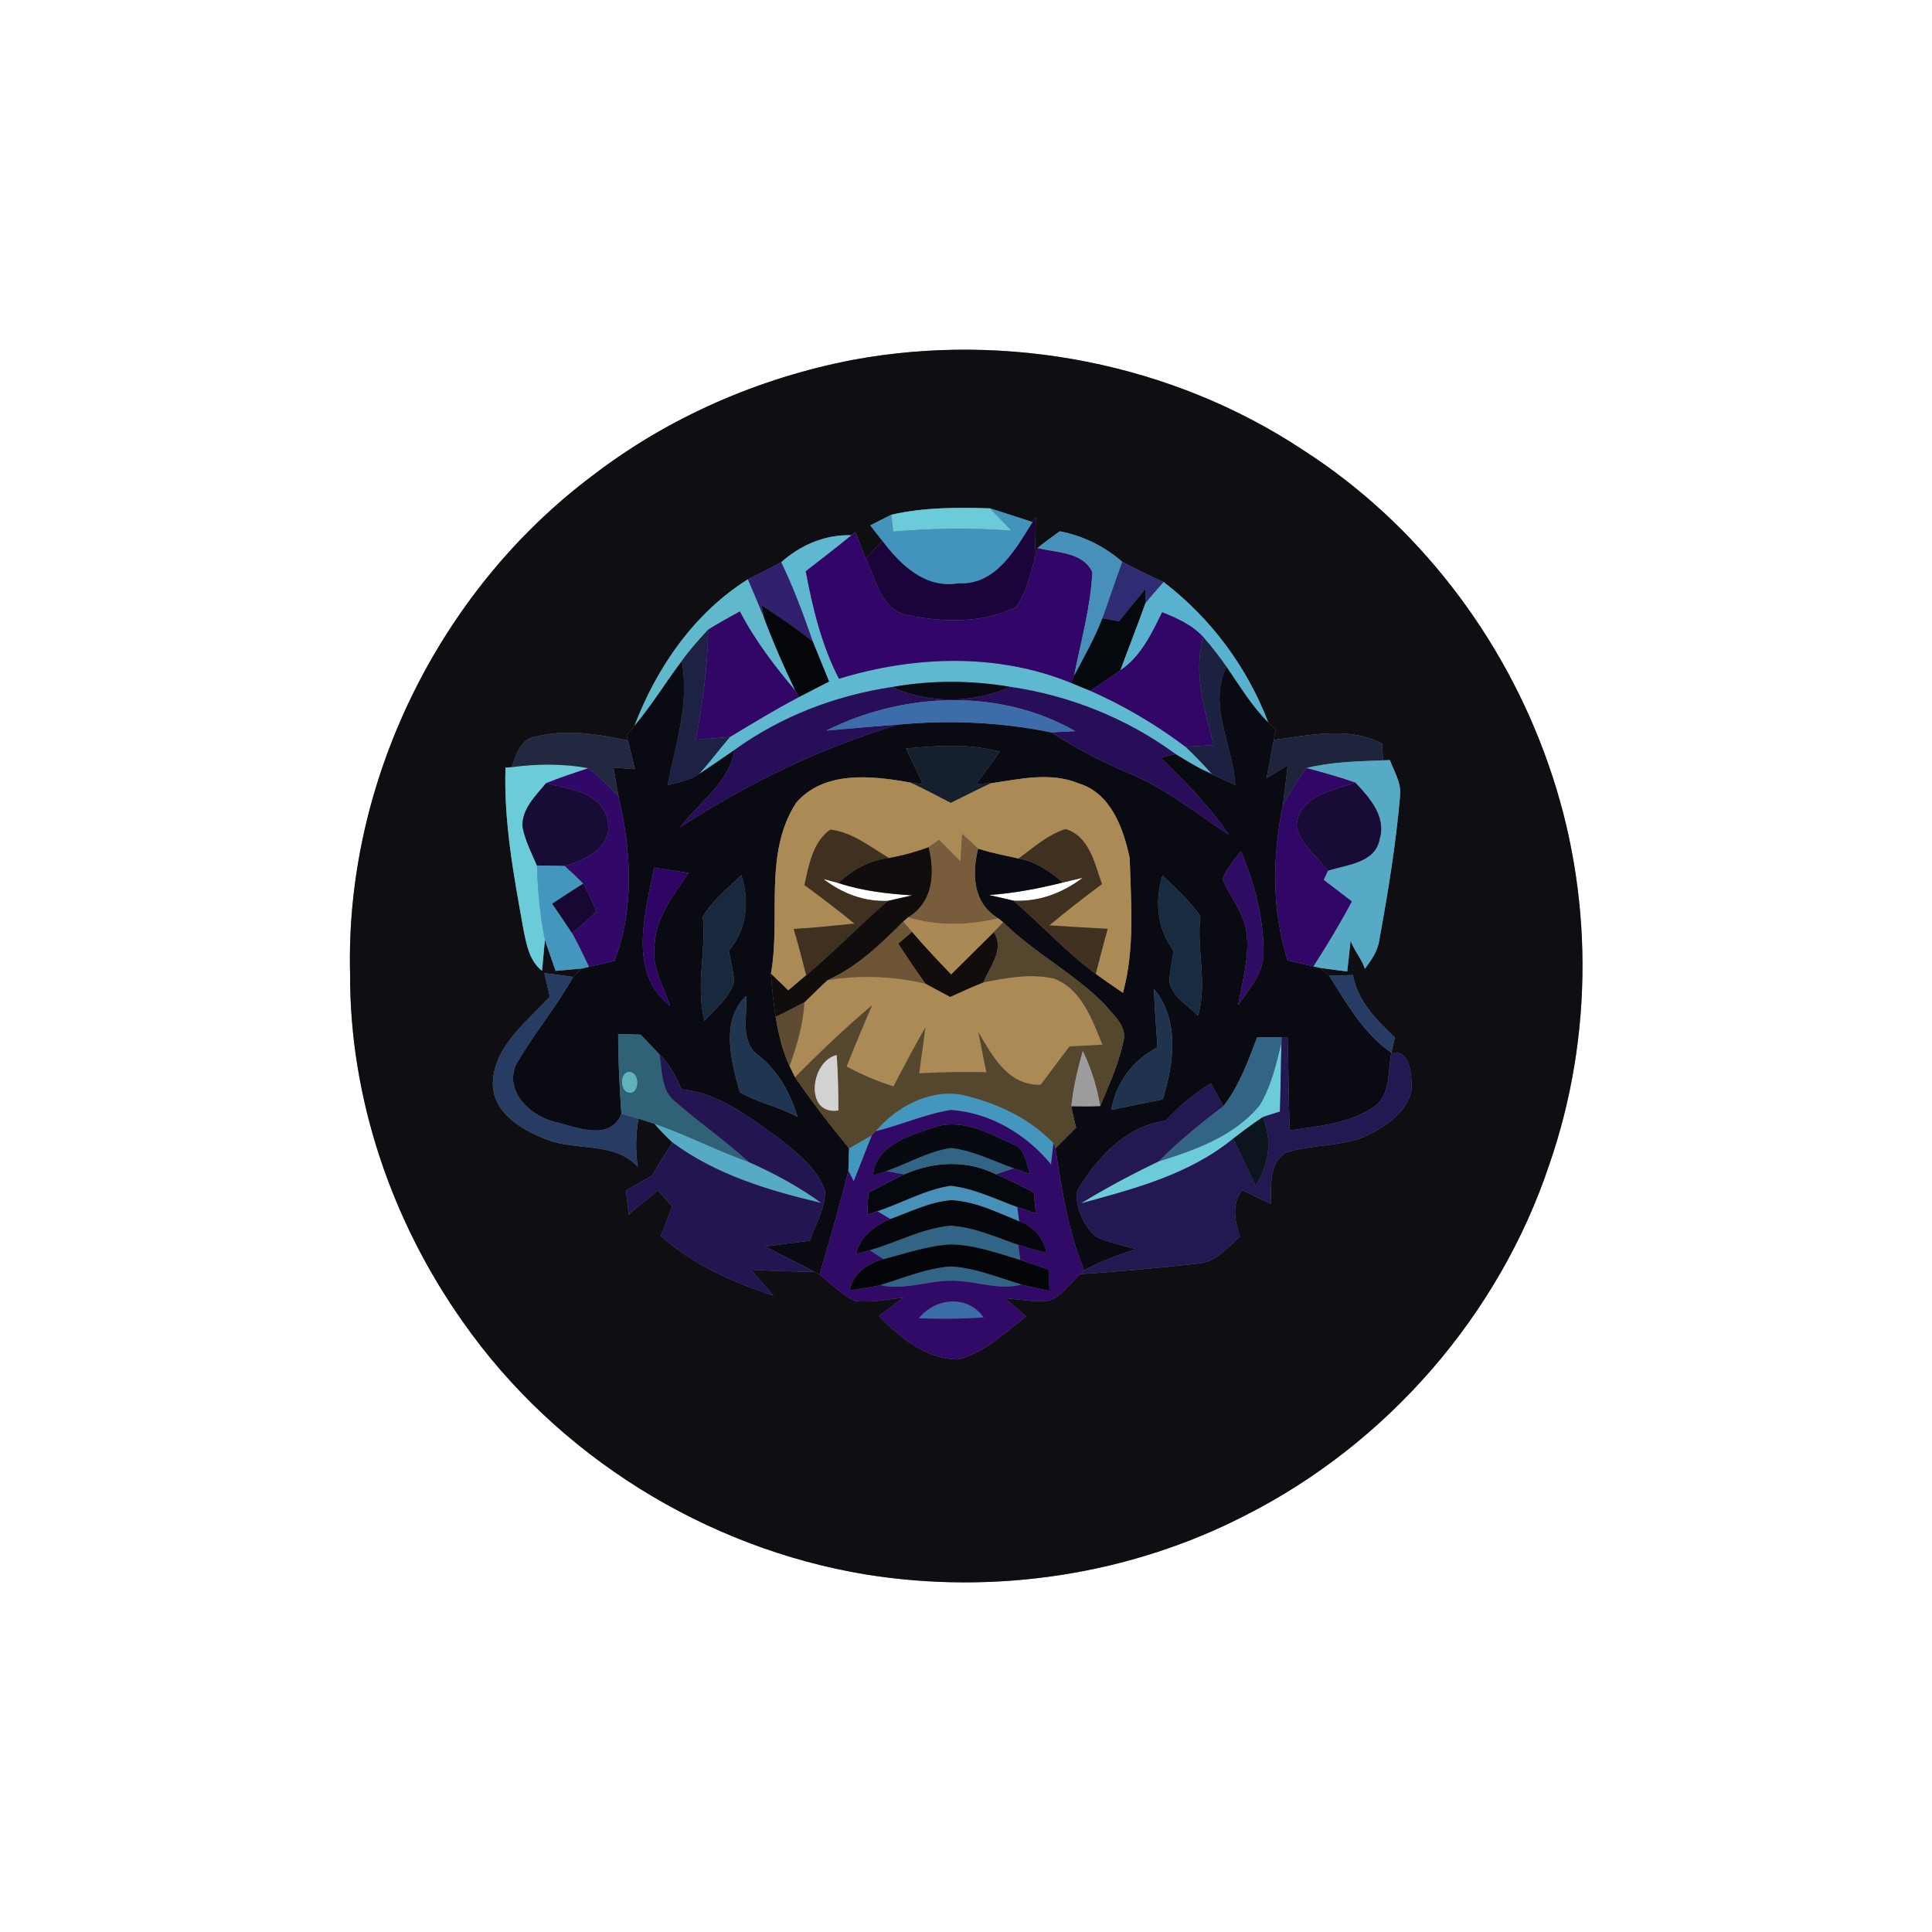<?xml version="1.0" encoding="UTF-8" ?>
<!DOCTYPE svg PUBLIC "-//W3C//DTD SVG 1.1//EN" "http://www.w3.org/Graphics/SVG/1.1/DTD/svg11.dtd">
<svg width="250pt" height="250pt" viewBox="0 0 250 250" version="1.1" xmlns="http://www.w3.org/2000/svg">
<rect x="0" y="0" width="250" height="250" fill="#808080" stroke="none"/>
<g id="#ffffffff">
<path fill="#ffffff" opacity="1.00" d=" M 0.00 0.00 L 250.00 0.00 L 250.00 250.00 L 0.00 250.00 L 0.00 0.00 M 110.39 46.56 C 98.17 48.91 86.50 53.98 76.62 61.58 C 56.79 76.47 44.67 101.19 45.30 126.00 C 45.24 142.08 50.67 158.03 59.94 171.11 C 72.05 188.37 91.30 200.33 112.07 203.74 C 128.72 206.42 146.20 203.80 161.20 196.06 C 179.51 186.78 194.00 170.16 200.49 150.66 C 206.25 134.04 206.20 115.46 200.35 98.87 C 194.59 82.35 183.37 67.70 168.61 58.23 C 151.67 47.01 130.34 42.88 110.39 46.56 Z" />
<path fill="#ffffff" opacity="1.00" d=" M 106.55 113.74 C 107.03 113.87 108.00 114.13 108.48 114.26 C 111.57 115.29 114.81 115.65 118.04 115.86 C 117.00 116.10 115.95 116.33 114.91 116.57 C 111.84 116.71 108.95 115.61 106.55 113.74 Z" />
<path fill="#ffffff" opacity="1.00" d=" M 127.98 115.82 C 131.22 115.58 134.41 114.99 137.55 114.19 C 138.40 113.99 139.26 113.78 140.11 113.58 C 137.53 115.54 134.44 116.72 131.15 116.55 C 130.10 116.29 129.04 116.05 127.98 115.82 Z" />
</g>
<g id="#0f0e13ff">
<path fill="#0f0e13" opacity="1.00" d=" M 110.39 46.56 C 130.34 42.88 151.67 47.01 168.61 58.23 C 183.37 67.70 194.59 82.35 200.35 98.87 C 206.20 115.46 206.25 134.04 200.49 150.66 C 194.00 170.16 179.51 186.78 161.20 196.06 C 146.20 203.80 128.72 206.42 112.07 203.74 C 91.30 200.33 72.05 188.37 59.94 171.11 C 50.67 158.03 45.24 142.08 45.30 126.00 C 44.67 101.19 56.79 76.47 76.62 61.58 C 86.50 53.98 98.17 48.91 110.39 46.56 M 115.33 66.61 C 114.42 67.06 113.52 67.51 112.62 67.98 C 113.01 68.48 113.79 69.48 114.18 69.99 C 113.45 70.74 112.73 71.50 112.01 72.26 C 111.56 71.12 111.12 69.98 110.69 68.84 L 110.18 69.26 C 106.77 69.15 103.60 70.52 101.09 72.75 C 99.66 73.52 98.22 74.27 96.76 74.97 C 89.83 79.33 84.98 86.36 82.10 93.92 C 81.85 94.23 81.34 94.83 81.09 95.13 L 81.25 95.81 C 77.35 95.01 73.25 94.28 69.33 95.33 C 67.30 95.59 66.83 97.69 66.20 99.27 L 65.41 99.34 C 65.18 106.45 66.51 113.45 67.76 120.41 C 68.15 122.31 68.52 124.35 70.14 125.62 C 70.23 124.62 70.42 122.61 70.51 121.61 C 70.95 122.96 71.45 124.28 71.90 125.63 C 72.75 125.55 74.46 125.39 75.31 125.32 C 75.02 125.59 74.45 126.14 74.16 126.41 C 72.92 126.24 71.68 126.07 70.44 125.91 C 70.68 126.92 70.91 127.94 71.15 128.96 C 68.21 132.21 64.06 135.21 63.78 139.96 C 63.60 143.83 67.36 146.15 70.53 147.37 C 74.43 149.03 79.40 147.60 82.53 150.99 C 82.21 148.91 82.26 146.81 82.62 144.75 C 83.14 144.92 84.17 145.24 84.68 145.41 C 85.42 146.26 86.20 147.07 87.03 147.84 C 86.13 149.26 85.17 150.64 84.37 152.12 C 83.26 152.77 82.14 153.41 81.02 154.04 C 81.10 154.83 81.26 156.40 81.34 157.18 C 82.52 156.02 83.97 155.18 85.13 153.99 C 85.75 154.70 86.36 155.41 86.98 156.13 C 86.49 157.39 86.00 158.66 85.51 159.92 C 89.66 163.67 94.83 165.92 100.08 167.66 C 99.12 166.53 98.15 165.42 97.18 164.30 C 99.91 164.46 102.64 164.55 105.38 164.56 L 106.05 164.92 C 107.49 166.11 108.87 167.44 110.53 168.32 C 112.66 168.62 114.81 168.13 116.92 167.91 C 115.86 168.69 114.80 169.47 113.74 170.26 C 116.43 173.11 119.82 175.85 123.93 175.92 C 127.40 175.07 130.02 172.44 132.79 170.34 C 131.87 169.55 130.95 168.76 130.03 167.98 C 131.89 168.14 133.76 168.49 135.63 168.33 C 137.43 167.81 138.44 166.05 139.77 164.88 C 144.81 164.54 149.85 164.08 154.87 163.52 C 157.24 163.41 158.81 161.46 160.45 160.01 C 159.77 158.00 159.34 155.81 160.74 153.99 C 161.97 154.58 163.20 155.18 164.43 155.79 C 164.53 153.51 164.13 150.67 166.30 149.18 C 169.59 148.08 173.19 148.40 176.45 147.15 C 179.10 145.88 182.19 144.00 182.68 140.85 C 182.62 139.05 182.60 135.89 180.04 136.22 C 180.16 135.73 180.39 134.74 180.50 134.25 C 178.11 132.00 175.67 129.54 175.07 126.17 C 174.04 126.20 173.02 126.24 172.00 126.27 C 171.70 126.02 171.09 125.50 170.79 125.24 C 171.68 125.36 173.44 125.59 174.33 125.71 C 174.44 124.71 174.66 122.71 174.77 121.71 C 175.21 123.01 176.19 124.04 176.62 125.36 C 177.45 124.24 178.29 123.07 178.48 121.65 C 179.61 115.46 180.63 109.24 181.17 102.98 C 181.36 101.32 180.40 99.85 179.85 98.36 L 178.96 98.39 C 178.93 97.85 178.88 96.78 178.86 96.24 C 174.53 93.93 169.44 95.17 164.83 95.73 C 164.89 95.41 165.00 94.76 165.06 94.44 C 164.82 94.20 164.35 93.73 164.12 93.50 C 161.38 86.31 156.68 79.99 150.58 75.32 C 148.77 74.50 146.98 73.63 145.22 72.70 C 142.93 70.69 140.13 69.32 137.13 68.75 C 136.15 69.44 135.19 70.15 134.26 70.90 C 134.16 71.29 133.96 72.05 133.86 72.44 C 133.99 70.59 133.99 68.74 134.03 66.89 L 133.62 67.56 C 131.78 66.98 129.95 66.35 128.11 65.78 C 123.83 65.65 119.52 65.64 115.33 66.61 Z" />
</g>
<g id="#6bcbd9ff">
<path fill="#6bcbd9" opacity="1.00" d=" M 115.33 66.61 C 119.52 65.64 123.83 65.65 128.11 65.78 C 129.03 66.74 129.95 67.70 130.88 68.66 C 125.79 68.30 120.68 68.34 115.59 68.79 C 115.53 68.24 115.40 67.15 115.33 66.61 Z" />
<path fill="#6bcbd9" opacity="1.00" d=" M 66.20 99.27 C 69.51 98.82 72.87 98.80 76.16 99.40 C 74.31 100.01 72.46 100.62 70.65 101.35 C 69.32 102.98 67.50 104.68 67.61 106.97 C 67.93 108.74 68.78 110.35 69.48 111.99 C 69.59 115.22 69.87 118.44 70.51 121.61 C 70.42 122.61 70.23 124.62 70.14 125.62 C 68.52 124.35 68.15 122.31 67.76 120.41 C 66.51 113.45 65.18 106.45 65.41 99.34 L 66.20 99.27 Z" />
<path fill="#6bcbd9" opacity="1.00" d=" M 163.03 142.98 C 164.50 140.53 165.14 137.70 165.82 134.95 C 165.73 137.91 165.72 140.88 165.62 143.84 C 164.87 144.07 164.12 144.29 163.39 144.56 C 162.08 145.43 160.83 146.37 159.58 147.33 C 153.95 151.96 146.77 153.84 139.88 155.71 C 143.12 153.72 146.49 151.93 149.92 150.29 C 154.70 148.80 159.78 147.00 163.03 142.98 Z" />
</g>
<g id="#4294bdff">
<path fill="#4294bd" opacity="1.00" d=" M 128.11 65.78 C 129.95 66.35 131.78 66.98 133.62 67.56 C 131.41 71.07 128.87 75.77 124.02 75.48 C 119.77 76.23 116.50 73.10 114.18 69.99 C 113.79 69.48 113.01 68.48 112.62 67.98 C 113.52 67.51 114.42 67.06 115.33 66.61 C 115.40 67.15 115.53 68.24 115.59 68.79 C 120.68 68.34 125.79 68.30 130.88 68.66 C 129.95 67.70 129.03 66.74 128.11 65.78 Z" />
</g>
<g id="#1b043aff">
<path fill="#1b043a" opacity="1.00" d=" M 133.62 67.56 L 134.03 66.89 C 133.99 68.74 133.99 70.59 133.86 72.44 C 133.28 74.53 132.75 76.72 131.51 78.54 C 127.19 80.69 121.99 80.55 117.36 79.58 C 113.96 78.89 113.34 74.91 112.01 72.26 C 112.73 71.50 113.45 70.74 114.18 69.99 C 116.50 73.10 119.77 76.23 124.02 75.48 C 128.87 75.77 131.41 71.07 133.62 67.56 Z" />
</g>
<g id="#5db8d0ff">
<path fill="#5db8d0" opacity="1.00" d=" M 101.09 72.75 C 103.60 70.52 106.77 69.15 110.18 69.26 C 108.23 70.85 106.24 72.39 104.26 73.92 C 105.17 78.70 106.31 83.48 108.56 87.83 C 118.31 84.85 129.02 84.47 138.58 88.36 C 139.21 88.62 140.45 89.13 141.08 89.39 C 145.45 91.31 149.58 93.76 153.40 96.63 C 154.60 97.74 155.72 98.94 156.82 100.15 C 156.45 99.99 155.73 99.65 155.37 99.48 C 154.26 98.89 153.19 98.23 152.12 97.58 C 145.86 92.97 138.43 90.00 130.75 88.88 C 125.67 88.01 120.46 88.00 115.38 88.91 C 108.10 90.00 101.02 92.71 95.05 97.04 C 93.51 98.08 92.00 99.16 90.44 100.17 C 91.85 98.63 93.09 96.94 94.46 95.36 C 97.41 93.58 100.35 91.79 103.40 90.19 C 104.69 89.52 105.99 88.86 107.28 88.19 C 106.57 86.47 105.87 84.75 105.18 83.03 C 103.98 79.54 102.69 76.08 101.09 72.75 Z" />
</g>
<g id="#320568ff">
<path fill="#320568" opacity="1.00" d=" M 110.18 69.26 L 110.69 68.84 C 111.12 69.98 111.56 71.12 112.01 72.26 C 113.34 74.91 113.96 78.89 117.36 79.58 C 121.99 80.55 127.19 80.69 131.51 78.54 C 132.75 76.72 133.28 74.53 133.86 72.44 C 133.96 72.05 134.16 71.29 134.26 70.90 C 136.70 71.56 140.11 71.36 141.35 74.04 C 141.13 78.59 139.86 83.01 138.98 87.46 L 138.58 88.36 C 129.02 84.47 118.31 84.85 108.56 87.83 C 106.31 83.48 105.17 78.70 104.26 73.92 C 106.24 72.39 108.23 70.85 110.18 69.26 Z" />
</g>
<g id="#4790baff">
<path fill="#4790ba" opacity="1.00" d=" M 134.26 70.90 C 135.19 70.15 136.15 69.44 137.13 68.75 C 140.13 69.32 142.93 70.69 145.22 72.70 C 144.34 75.13 143.53 77.59 142.65 80.01 C 141.65 82.60 140.29 85.02 138.98 87.46 C 139.86 83.01 141.13 78.59 141.35 74.04 C 140.11 71.36 136.70 71.56 134.26 70.90 Z" />
<path fill="#4790ba" opacity="1.00" d=" M 113.52 156.73 C 116.70 155.69 119.67 153.94 123.00 153.44 C 126.03 153.76 128.80 155.16 131.63 156.19 C 131.70 156.65 131.83 157.58 131.89 158.04 C 129.05 156.90 126.21 155.45 123.10 155.30 C 120.32 155.52 117.79 156.82 115.21 157.74 C 114.79 157.49 113.94 156.98 113.52 156.73 Z" />
</g>
<g id="#30206eff">
<path fill="#30206e" opacity="1.00" d=" M 96.76 74.97 C 98.22 74.27 99.66 73.52 101.09 72.75 C 102.69 76.08 103.98 79.54 105.18 83.03 C 103.08 81.33 100.84 79.80 98.56 78.34 C 98.64 78.75 98.80 79.58 98.88 79.99 C 98.19 78.31 97.47 76.64 96.76 74.97 Z" />
</g>
<g id="#2e2d74ff">
<path fill="#2e2d74" opacity="1.00" d=" M 145.22 72.70 C 146.98 73.63 148.77 74.50 150.58 75.32 C 149.77 76.23 148.96 77.15 148.20 78.10 C 148.21 77.63 148.23 76.69 148.23 76.21 C 147.06 77.59 145.92 78.99 144.79 80.40 C 144.25 80.30 143.18 80.11 142.65 80.01 C 143.53 77.59 144.34 75.13 145.22 72.70 Z" />
</g>
<g id="#5fb8ccff">
<path fill="#5fb8cc" opacity="1.00" d=" M 82.10 93.92 C 84.98 86.36 89.83 79.33 96.76 74.97 C 97.47 76.64 98.19 78.31 98.88 79.99 C 100.08 83.18 101.45 86.31 102.93 89.39 C 100.23 86.19 97.68 82.85 95.74 79.12 C 94.35 79.88 92.96 80.63 91.63 81.48 C 90.43 82.78 89.24 84.09 88.22 85.54 C 86.14 88.30 84.34 91.28 82.10 93.92 Z" />
</g>
<g id="#05080dff">
<path fill="#05080d" opacity="1.00" d=" M 144.79 80.40 C 145.92 78.99 147.06 77.59 148.23 76.21 C 148.23 76.69 148.21 77.63 148.20 78.10 C 147.17 80.99 146.04 83.85 144.98 86.73 C 143.71 87.65 142.39 88.52 141.08 89.39 C 140.45 89.13 139.21 88.62 138.58 88.36 L 138.98 87.46 C 140.29 85.02 141.65 82.60 142.65 80.01 C 143.18 80.11 144.25 80.30 144.79 80.40 Z" />
<path fill="#05080d" opacity="1.00" d=" M 116.98 151.97 C 120.83 150.29 125.07 150.05 128.89 151.96 C 130.56 152.65 132.16 153.50 133.78 154.29 C 133.84 154.97 133.97 156.32 134.03 157.00 C 133.43 156.80 132.23 156.39 131.63 156.19 C 128.80 155.16 126.03 153.76 123.00 153.44 C 119.67 153.94 116.70 155.69 113.52 156.73 C 113.20 156.84 112.55 157.07 112.22 157.18 C 112.25 156.47 112.32 155.05 112.36 154.34 C 113.90 153.55 115.41 152.71 116.98 151.97 Z" />
</g>
<g id="#58b1cfff">
<path fill="#58b1cf" opacity="1.00" d=" M 148.20 78.10 C 148.96 77.15 149.77 76.23 150.58 75.32 C 156.68 79.99 161.38 86.31 164.12 93.50 C 161.97 91.38 160.42 88.77 158.72 86.30 C 157.80 84.96 156.78 83.68 155.72 82.45 C 154.28 80.87 152.32 79.99 150.38 79.22 C 149.02 81.99 147.64 84.95 144.98 86.73 C 146.04 83.85 147.17 80.99 148.20 78.10 Z" />
</g>
<g id="#04060aff">
<path fill="#04060a" opacity="1.00" d=" M 98.56 78.34 C 100.84 79.80 103.08 81.33 105.18 83.03 C 105.87 84.75 106.57 86.47 107.28 88.19 C 105.99 88.86 104.69 89.52 103.40 90.19 L 102.93 89.39 C 101.45 86.31 100.08 83.18 98.88 79.99 C 98.80 79.58 98.64 78.75 98.56 78.34 Z" />
</g>
<g id="#310667ff">
<path fill="#310667" opacity="1.00" d=" M 91.63 81.48 C 92.96 80.63 94.35 79.88 95.74 79.12 C 97.68 82.85 100.23 86.19 102.93 89.39 L 103.40 90.19 C 100.35 91.79 97.41 93.58 94.46 95.36 C 92.99 95.50 91.51 95.60 90.03 95.71 C 90.92 91.01 91.59 86.26 91.63 81.48 Z" />
<path fill="#310667" opacity="1.00" d=" M 150.38 79.22 C 152.32 79.99 154.28 80.87 155.72 82.45 C 154.33 87.13 155.93 91.87 157.04 96.42 C 155.83 96.49 154.61 96.55 153.40 96.63 C 149.58 93.76 145.45 91.31 141.08 89.39 C 142.39 88.52 143.71 87.65 144.98 86.73 C 147.64 84.95 149.02 81.99 150.38 79.22 Z" />
</g>
<g id="#1d2245ff">
<path fill="#1d2245" opacity="1.00" d=" M 88.22 85.54 C 89.24 84.09 90.43 82.78 91.63 81.48 C 91.59 86.26 90.92 91.01 90.03 95.71 C 91.51 95.60 92.99 95.50 94.46 95.36 C 93.09 96.94 91.85 98.63 90.44 100.17 C 89.24 101.01 87.76 101.24 86.38 101.63 C 87.41 96.33 89.25 90.99 88.22 85.54 Z" />
</g>
<g id="#1c2142ff">
<path fill="#1c2142" opacity="1.00" d=" M 157.04 96.42 C 155.93 91.87 154.33 87.13 155.72 82.45 C 156.78 83.68 157.80 84.96 158.72 86.30 C 156.23 91.21 159.59 96.50 159.84 101.57 C 158.33 100.91 156.82 100.25 155.37 99.48 C 155.73 99.65 156.45 99.99 156.82 100.15 C 155.72 98.94 154.60 97.74 153.40 96.63 C 154.61 96.55 155.83 96.49 157.04 96.42 Z" />
</g>
<g id="#0a0a13ff">
<path fill="#0a0a13" opacity="1.00" d=" M 88.22 85.54 C 89.25 90.99 87.41 96.33 86.38 101.63 C 87.76 101.24 89.24 101.01 90.44 100.17 C 92.00 99.16 93.51 98.08 95.05 97.04 C 94.37 101.31 90.45 103.79 88.02 107.04 C 96.77 101.35 106.23 96.75 116.25 93.76 C 122.85 93.14 129.53 93.44 136.03 94.77 C 139.20 96.80 142.53 98.57 146.01 100.02 C 150.75 101.97 154.76 105.21 159.01 108.01 C 156.51 104.30 153.35 101.14 150.17 98.03 C 150.66 97.92 151.63 97.70 152.12 97.58 C 153.19 98.23 154.26 98.89 155.37 99.48 C 156.82 100.25 158.33 100.91 159.84 101.57 C 159.59 96.50 156.23 91.21 158.72 86.30 C 160.42 88.77 161.97 91.38 164.12 93.50 C 164.35 93.73 164.82 94.20 165.06 94.44 C 165.00 94.76 164.89 95.41 164.83 95.73 C 164.53 97.38 164.21 99.04 163.89 100.69 C 164.80 100.13 165.71 99.58 166.63 99.02 C 166.43 100.74 166.24 102.46 166.00 104.17 C 164.65 110.82 164.54 117.73 166.61 124.26 C 167.72 124.52 168.83 124.79 169.95 125.05 L 170.79 125.24 C 171.09 125.50 171.70 126.02 172.00 126.27 C 174.29 129.88 176.43 133.73 180.04 136.22 C 179.54 138.68 180.04 142.06 177.42 143.45 C 174.29 145.46 170.47 145.72 166.89 146.28 C 166.73 142.26 166.74 138.24 166.62 134.22 L 165.87 134.20 C 164.80 134.21 163.73 134.22 162.66 134.25 C 161.51 137.34 160.35 140.49 158.32 143.13 C 157.78 142.15 157.24 141.17 156.69 140.19 C 154.53 141.52 152.55 143.13 150.86 145.03 C 145.64 145.68 141.78 149.97 139.29 154.28 C 139.28 156.42 140.21 158.63 141.84 160.03 C 143.48 160.81 145.27 161.16 147.01 161.63 C 144.71 162.38 142.42 163.21 140.29 164.37 C 138.20 159.33 137.39 153.94 136.57 148.59 C 137.47 147.70 138.37 146.81 139.25 145.92 C 139.02 144.99 138.79 144.07 138.63 143.14 C 139.87 143.16 141.12 143.17 142.37 143.12 C 143.49 140.41 144.74 137.72 145.35 134.84 C 145.95 132.80 144.05 131.36 142.92 129.95 C 138.96 125.92 133.83 123.32 129.81 119.34 L 129.20 118.84 C 125.91 116.91 125.74 113.15 126.57 109.81 C 128.27 110.37 130.05 110.70 131.81 111.09 C 134.02 111.47 135.87 112.77 137.55 114.19 C 134.41 114.99 131.22 115.58 127.98 115.82 C 129.04 116.05 130.10 116.29 131.15 116.55 C 134.75 119.64 137.95 123.20 141.79 126.01 C 142.94 126.86 144.12 127.66 145.31 128.47 C 146.87 122.79 146.35 116.84 146.18 111.02 C 145.37 107.19 143.75 102.65 139.61 101.38 C 135.95 99.86 131.96 100.81 128.21 101.36 C 127.74 101.38 126.82 101.42 126.35 101.43 C 127.36 100.05 128.37 98.67 129.37 97.28 C 125.41 96.17 121.27 96.48 117.23 96.86 C 117.97 98.40 118.72 99.94 119.46 101.49 C 119.04 101.43 118.21 101.32 117.79 101.26 C 112.86 100.37 106.63 99.66 103.00 103.91 C 98.77 110.50 101.06 118.67 99.76 126.00 C 99.87 127.87 100.09 129.73 100.37 131.59 C 100.73 133.77 101.24 135.94 102.17 137.95 C 102.34 138.31 102.70 139.04 102.88 139.40 C 105.07 142.56 107.41 145.62 109.87 148.59 C 109.84 149.56 109.81 150.53 109.78 151.50 C 108.64 156.00 107.38 160.47 106.05 164.92 L 105.38 164.56 C 103.27 163.45 101.13 162.38 99.00 161.30 C 100.93 161.04 102.85 160.79 104.78 160.55 C 105.54 158.47 106.73 156.44 106.77 154.17 C 105.83 151.18 103.10 149.19 100.78 147.27 C 96.94 144.59 93.03 141.39 88.19 140.96 C 87.51 139.30 86.65 137.70 85.34 136.44 C 84.53 135.57 83.71 134.72 82.88 133.88 C 82.16 133.86 80.71 133.81 79.99 133.79 C 79.99 137.24 80.17 140.69 80.41 144.13 C 78.97 147.70 74.74 145.91 71.98 145.22 C 68.76 144.51 65.27 141.39 66.73 137.83 C 68.98 133.89 71.94 130.39 74.16 126.41 C 74.45 126.14 75.02 125.59 75.31 125.32 L 76.21 125.11 C 77.31 124.85 78.42 124.59 79.52 124.34 C 82.12 117.48 81.68 110.09 80.04 103.07 C 79.81 101.82 79.59 100.57 79.38 99.32 C 80.30 99.39 81.23 99.46 82.16 99.53 C 81.86 98.29 81.55 97.05 81.25 95.81 L 81.09 95.13 C 81.34 94.83 81.85 94.23 82.10 93.92 C 84.34 91.28 86.14 88.30 88.22 85.54 M 158.19 113.80 C 159.14 115.90 160.63 117.76 161.20 120.02 C 161.85 123.40 160.78 126.77 160.21 130.08 C 161.66 127.96 163.61 125.81 163.51 123.06 C 163.45 118.61 162.33 114.22 160.56 110.14 C 159.70 111.31 158.67 112.41 158.19 113.80 M 84.64 112.28 C 83.51 118.06 81.17 125.92 86.72 130.16 C 85.80 127.52 84.20 124.90 84.73 122.00 C 84.95 118.51 87.25 115.75 89.09 112.96 C 87.61 112.74 86.13 112.47 84.64 112.28 M 90.95 118.62 C 91.39 123.12 90.00 127.64 91.16 132.09 C 92.57 130.51 94.44 129.10 95.01 126.98 C 94.87 125.65 94.57 124.35 94.30 123.05 C 96.62 120.21 97.04 116.69 95.93 113.24 C 94.19 114.95 92.19 116.49 90.95 118.62 M 150.43 113.28 C 149.41 116.65 149.72 120.16 151.87 123.04 C 151.65 124.33 151.39 125.62 151.32 126.94 C 151.62 128.99 153.68 130.07 155.03 131.42 C 156.27 127.19 154.80 122.86 155.33 118.55 C 153.96 116.57 152.14 114.96 150.43 113.28 M 149.31 127.96 C 149.41 130.49 149.60 133.01 149.78 135.53 C 146.55 137.18 144.46 140.08 143.78 143.63 C 146.01 143.16 148.23 142.69 150.46 142.26 C 151.89 137.60 152.70 132.01 149.31 127.96 M 95.72 141.32 C 98.05 142.71 100.83 143.19 103.21 144.54 C 102.28 141.51 100.77 138.69 98.28 136.66 C 95.64 134.89 96.75 131.52 96.54 128.87 C 93.17 132.16 94.65 137.34 95.72 141.32 Z" />
<path fill="#0a0a13" opacity="1.00" d=" M 115.38 88.91 C 120.46 88.00 125.67 88.01 130.75 88.88 C 125.85 91.03 120.28 91.09 115.38 88.91 Z" />
</g>
<g id="#280e59ff">
<path fill="#280e59" opacity="1.00" d=" M 95.05 97.04 C 101.02 92.71 108.10 90.00 115.38 88.91 C 120.28 91.09 125.85 91.03 130.75 88.88 C 138.43 90.00 145.86 92.97 152.12 97.58 C 151.63 97.70 150.66 97.92 150.17 98.03 C 153.35 101.14 156.51 104.30 159.01 108.01 C 154.76 105.21 150.75 101.97 146.01 100.02 C 142.53 98.57 139.20 96.80 136.03 94.77 C 136.81 94.73 138.36 94.65 139.14 94.61 C 129.33 89.01 116.87 89.55 106.92 94.54 C 110.03 94.27 113.13 93.98 116.25 93.76 C 106.23 96.75 96.77 101.35 88.02 107.04 C 90.45 103.79 94.37 101.31 95.05 97.04 Z" />
</g>
<g id="#3c6caaff">
<path fill="#3c6caa" opacity="1.00" d=" M 106.92 94.54 C 116.87 89.55 129.33 89.01 139.14 94.61 C 138.36 94.65 136.81 94.73 136.03 94.77 C 129.53 93.44 122.85 93.14 116.25 93.76 C 113.13 93.98 110.03 94.27 106.92 94.54 Z" />
<path fill="#3c6caa" opacity="1.00" d=" M 118.90 170.59 C 121.04 167.93 125.18 167.50 127.27 170.47 C 124.48 170.67 121.69 170.67 118.90 170.59 Z" />
</g>
<g id="#21283fff">
<path fill="#21283f" opacity="1.00" d=" M 69.33 95.33 C 73.25 94.28 77.35 95.01 81.25 95.81 C 81.55 97.05 81.86 98.29 82.16 99.53 C 81.23 99.46 80.30 99.39 79.38 99.32 C 79.59 100.57 79.81 101.82 80.04 103.07 C 78.83 101.76 77.53 100.54 76.16 99.40 C 72.87 98.80 69.51 98.82 66.20 99.27 C 66.83 97.69 67.30 95.59 69.33 95.33 Z" />
</g>
<g id="#1f243dff">
<path fill="#1f243d" opacity="1.00" d=" M 164.83 95.73 C 169.44 95.17 174.53 93.93 178.86 96.24 C 178.88 96.78 178.93 97.85 178.96 98.39 C 175.64 98.52 172.28 98.58 169.04 99.39 C 167.95 100.94 166.93 102.52 166.00 104.17 C 166.24 102.46 166.43 100.74 166.63 99.02 C 165.71 99.58 164.80 100.13 163.89 100.69 C 164.21 99.04 164.53 97.38 164.83 95.73 Z" />
</g>
<g id="#151f2dff">
<path fill="#151f2d" opacity="1.00" d=" M 117.23 96.86 C 121.27 96.48 125.41 96.17 129.37 97.28 C 128.37 98.67 127.36 100.05 126.35 101.43 C 126.82 101.42 127.74 101.38 128.21 101.36 C 126.47 102.18 124.76 103.05 123.03 103.90 C 121.29 103.00 119.56 102.08 117.79 101.26 C 118.21 101.32 119.04 101.43 119.46 101.49 C 118.72 99.94 117.97 98.40 117.23 96.86 Z" />
</g>
<g id="#56aac6ff">
<path fill="#56aac6" opacity="1.00" d=" M 169.04 99.39 C 172.28 98.58 175.64 98.52 178.96 98.39 L 179.85 98.36 C 180.40 99.85 181.36 101.32 181.17 102.98 C 180.63 109.24 179.61 115.46 178.48 121.65 C 178.29 123.07 177.45 124.24 176.62 125.36 C 176.19 124.04 175.21 123.01 174.77 121.71 C 174.66 122.71 174.44 124.71 174.33 125.71 C 173.44 125.59 171.68 125.36 170.79 125.24 L 169.95 125.05 C 171.72 122.31 173.40 119.52 174.93 116.64 C 173.71 115.71 172.49 114.79 171.28 113.85 C 171.42 113.56 171.70 112.96 171.84 112.67 C 174.29 111.86 177.99 111.70 178.54 108.53 C 179.39 105.63 177.21 103.21 175.38 101.27 C 173.30 100.55 171.18 99.94 169.04 99.39 Z" />
<path fill="#56aac6" opacity="1.00" d=" M 84.68 145.41 C 88.84 146.85 92.76 148.90 96.91 150.38 C 100.19 151.83 103.36 153.55 106.28 155.66 C 99.54 154.07 92.66 152.03 87.03 147.84 C 86.20 147.07 85.42 146.26 84.68 145.41 Z" />
</g>
<g id="#310767ff">
<path fill="#310767" opacity="1.00" d=" M 70.65 101.35 C 72.46 100.62 74.31 100.01 76.16 99.40 C 77.53 100.54 78.83 101.76 80.04 103.07 C 81.68 110.09 82.12 117.48 79.52 124.34 C 78.42 124.59 77.31 124.85 76.21 125.11 C 75.49 123.64 74.81 122.16 74.02 120.74 C 75.09 119.84 76.19 118.96 77.15 117.94 C 76.69 116.70 76.10 115.50 75.46 114.34 C 74.68 113.55 73.88 112.80 73.06 112.06 C 75.70 111.31 79.32 109.62 78.64 106.28 C 77.99 102.47 73.66 102.15 70.65 101.35 Z" />
</g>
<g id="#300766ff">
<path fill="#300766" opacity="1.00" d=" M 166.00 104.17 C 166.93 102.52 167.95 100.94 169.04 99.39 C 171.18 99.94 173.30 100.55 175.38 101.27 C 172.42 102.31 167.95 103.00 167.78 106.98 C 168.37 109.29 170.43 110.84 171.84 112.67 C 171.70 112.96 171.42 113.56 171.28 113.85 C 172.49 114.79 173.71 115.71 174.93 116.64 C 173.40 119.52 171.72 122.31 169.95 125.05 C 168.83 124.79 167.72 124.52 166.61 124.26 C 164.54 117.73 164.65 110.82 166.00 104.17 Z" />
</g>
<g id="#ab8a55ff">
<path fill="#ab8a55" opacity="1.00" d=" M 103.00 103.91 C 106.63 99.66 112.86 100.37 117.79 101.26 C 119.56 102.08 121.29 103.00 123.03 103.90 C 124.76 103.05 126.47 102.18 128.21 101.36 C 131.96 100.81 135.95 99.86 139.61 101.38 C 143.75 102.65 145.37 107.19 146.18 111.02 C 146.35 116.84 146.87 122.79 145.31 128.47 C 144.12 127.66 142.94 126.86 141.79 126.01 C 142.29 124.07 142.79 122.12 143.34 120.19 C 140.82 120.06 138.30 119.90 135.78 119.74 C 138.01 117.90 140.27 116.11 142.60 114.40 C 141.63 111.75 141.00 108.22 137.88 107.28 C 135.57 108.02 133.72 109.67 131.81 111.09 C 130.05 110.70 128.27 110.37 126.57 109.81 C 125.87 109.17 125.19 108.53 124.50 107.89 C 124.42 109.08 124.35 110.27 124.28 111.46 C 123.36 110.52 122.44 109.60 121.51 108.67 C 121.06 109.00 120.61 109.32 120.16 109.63 C 118.50 110.25 116.78 110.71 115.04 111.03 C 112.62 109.61 110.30 107.67 107.43 107.35 C 105.13 109.03 104.67 111.95 104.09 114.52 C 106.28 116.14 108.45 117.79 110.56 119.51 C 107.94 119.77 105.33 120.06 102.70 120.21 C 103.30 122.19 103.81 124.20 104.32 126.20 C 103.55 126.86 102.77 127.51 102.00 128.16 C 101.25 127.43 100.50 126.71 99.76 126.00 C 101.06 118.67 98.77 110.50 103.00 103.91 Z" />
<path fill="#ab8a55" opacity="1.00" d=" M 107.06 126.84 C 111.27 126.13 115.59 126.32 119.74 127.28 C 120.81 127.86 121.88 128.43 122.95 129.00 C 124.38 128.36 125.80 127.69 127.26 127.12 C 130.24 126.53 133.38 125.93 136.39 126.63 C 139.98 127.99 141.31 131.93 142.66 135.18 C 141.24 135.26 139.81 135.33 138.39 135.41 C 137.14 137.05 135.91 138.71 134.67 140.37 C 130.43 140.48 128.48 136.73 126.60 133.57 C 126.95 135.30 127.29 137.02 127.63 138.75 C 124.73 138.67 121.83 138.73 118.94 138.89 C 119.21 136.91 119.49 134.93 119.74 132.95 C 118.30 135.45 116.95 138.01 115.62 140.58 C 113.51 139.92 111.48 139.05 109.55 138.00 C 110.60 135.34 111.71 132.70 112.85 130.07 C 109.38 133.02 106.07 136.15 102.88 139.40 C 102.70 139.04 102.34 138.31 102.17 137.95 C 103.11 135.29 103.94 132.56 104.08 129.71 C 105.08 128.76 106.04 127.77 107.06 126.84 Z" />
</g>
<g id="#180c36ff">
<path fill="#180c36" opacity="1.00" d=" M 67.61 106.97 C 67.50 104.68 69.32 102.98 70.65 101.35 C 73.66 102.15 77.99 102.47 78.64 106.28 C 79.32 109.62 75.70 111.31 73.06 112.06 C 72.17 112.04 70.37 112.01 69.48 111.99 C 68.78 110.35 67.93 108.74 67.61 106.97 Z" />
</g>
<g id="#180b36ff">
<path fill="#180b36" opacity="1.00" d=" M 167.78 106.98 C 167.95 103.00 172.42 102.31 175.38 101.27 C 177.21 103.21 179.39 105.63 178.54 108.53 C 177.99 111.70 174.29 111.86 171.84 112.67 C 170.43 110.84 168.37 109.29 167.78 106.98 Z" />
</g>
<g id="#3f301fff">
<path fill="#3f301f" opacity="1.00" d=" M 107.43 107.35 C 110.30 107.67 112.62 109.61 115.04 111.03 C 112.51 111.30 110.32 112.56 108.48 114.26 C 108.00 114.13 107.03 113.87 106.55 113.74 C 108.95 115.61 111.84 116.71 114.91 116.57 C 111.27 119.66 107.98 123.14 104.32 126.20 C 103.81 124.20 103.30 122.19 102.70 120.21 C 105.33 120.06 107.94 119.77 110.56 119.51 C 108.45 117.79 106.28 116.14 104.09 114.52 C 104.67 111.95 105.13 109.03 107.43 107.35 Z" />
</g>
<g id="#403020ff">
<path fill="#403020" opacity="1.00" d=" M 131.81 111.09 C 133.72 109.67 135.57 108.02 137.88 107.28 C 141.00 108.22 141.63 111.75 142.60 114.40 C 140.27 116.11 138.01 117.90 135.78 119.74 C 138.30 119.90 140.82 120.06 143.34 120.19 C 142.79 122.12 142.29 124.07 141.79 126.01 C 137.95 123.20 134.75 119.64 131.15 116.55 C 134.44 116.72 137.53 115.54 140.11 113.58 C 139.26 113.78 138.40 113.99 137.55 114.19 C 135.87 112.77 134.02 111.47 131.81 111.09 Z" />
</g>
<g id="#785c3bff">
<path fill="#785c3b" opacity="1.00" d=" M 120.16 109.63 C 120.61 109.32 121.06 109.00 121.51 108.67 C 122.44 109.60 123.36 110.52 124.28 111.46 C 124.35 110.27 124.42 109.08 124.50 107.89 C 125.19 108.53 125.87 109.17 126.57 109.81 C 125.74 113.15 125.91 116.91 129.20 118.84 C 125.32 119.73 121.36 119.89 117.52 118.70 C 120.75 116.72 121.01 112.97 120.16 109.63 Z" />
</g>
<g id="#110d0cff">
<path fill="#110d0c" opacity="1.00" d=" M 115.04 111.03 C 116.78 110.71 118.50 110.25 120.16 109.63 C 121.01 112.97 120.75 116.72 117.52 118.70 L 116.89 119.25 C 113.94 122.19 110.93 125.12 107.06 126.84 C 106.04 127.77 105.08 128.76 104.08 129.71 C 102.86 130.36 101.62 130.98 100.37 131.59 C 100.09 129.73 99.87 127.87 99.76 126.00 C 100.50 126.71 101.25 127.43 102.00 128.16 C 102.77 127.51 103.55 126.86 104.32 126.20 C 107.98 123.14 111.27 119.66 114.91 116.57 C 115.95 116.33 117.00 116.10 118.04 115.86 C 114.81 115.65 111.57 115.29 108.48 114.26 C 110.32 112.56 112.51 111.30 115.04 111.03 Z" />
<path fill="#110d0c" opacity="1.00" d=" M 116.23 122.10 C 116.68 121.71 117.58 120.95 118.02 120.57 C 119.63 122.47 121.35 124.28 123.08 126.08 C 124.92 124.26 126.75 122.44 128.59 120.61 C 130.05 122.84 128.09 125.07 127.26 127.12 C 125.80 127.69 124.38 128.36 122.95 129.00 C 121.88 128.43 120.81 127.86 119.74 127.28 C 118.52 125.58 117.36 123.85 116.23 122.10 Z" />
</g>
<g id="#2f0c64ff">
<path fill="#2f0c64" opacity="1.00" d=" M 158.19 113.80 C 158.67 112.41 159.70 111.31 160.56 110.14 C 162.33 114.22 163.45 118.61 163.51 123.06 C 163.61 125.81 161.66 127.96 160.21 130.08 C 160.78 126.77 161.85 123.40 161.20 120.02 C 160.63 117.76 159.14 115.90 158.19 113.80 Z" />
</g>
<g id="#4397beff">
<path fill="#4397be" opacity="1.00" d=" M 69.48 111.99 C 70.37 112.01 72.17 112.04 73.06 112.06 C 73.88 112.80 74.68 113.55 75.46 114.34 C 74.11 115.20 72.78 116.06 71.45 116.94 C 72.31 118.20 73.18 119.45 74.02 120.74 C 74.81 122.16 75.49 123.64 76.21 125.11 L 75.31 125.32 C 74.46 125.39 72.75 125.55 71.90 125.63 C 71.45 124.28 70.95 122.96 70.51 121.61 C 69.87 118.44 69.59 115.22 69.48 111.99 Z" />
<path fill="#4397be" opacity="1.00" d=" M 113.31 146.39 C 115.99 143.20 120.23 140.93 124.47 141.66 C 128.86 142.67 133.16 144.63 136.31 147.92 C 136.23 148.61 136.08 149.99 136.00 150.67 C 132.80 146.76 128.10 143.96 123.02 143.63 C 119.69 144.17 116.58 145.57 113.31 146.39 Z" />
<path fill="#4397be" opacity="1.00" d=" M 109.87 148.59 C 110.86 148.03 111.85 147.47 112.83 146.89 C 112.02 148.86 111.28 150.87 110.47 152.84 C 110.30 152.51 109.95 151.83 109.78 151.50 C 109.81 150.53 109.84 149.56 109.87 148.59 Z" />
</g>
<g id="#300465ff">
<path fill="#300465" opacity="1.00" d=" M 84.64 112.28 C 86.13 112.47 87.61 112.74 89.09 112.96 C 87.25 115.75 84.95 118.51 84.73 122.00 C 84.20 124.90 85.80 127.52 86.72 130.16 C 81.17 125.92 83.51 118.06 84.64 112.28 Z" />
</g>
<g id="#18293eff">
<path fill="#18293e" opacity="1.00" d=" M 90.95 118.62 C 92.19 116.49 94.19 114.95 95.93 113.24 C 97.04 116.69 96.62 120.21 94.30 123.05 C 94.57 124.35 94.87 125.65 95.01 126.98 C 94.44 129.10 92.57 130.51 91.16 132.09 C 90.00 127.64 91.39 123.12 90.95 118.62 Z" />
</g>
<g id="#192b41ff">
<path fill="#192b41" opacity="1.00" d=" M 150.43 113.28 C 152.14 114.96 153.96 116.57 155.33 118.55 C 154.80 122.86 156.27 127.19 155.03 131.42 C 153.68 130.07 151.62 128.99 151.32 126.94 C 151.39 125.62 151.65 124.33 151.87 123.04 C 149.72 120.16 149.41 116.65 150.43 113.28 Z" />
</g>
<g id="#170833ff">
<path fill="#170833" opacity="1.00" d=" M 71.45 116.94 C 72.78 116.06 74.11 115.20 75.46 114.34 C 76.10 115.50 76.69 116.70 77.15 117.94 C 76.19 118.96 75.09 119.84 74.02 120.74 C 73.18 119.45 72.31 118.20 71.45 116.94 Z" />
</g>
<g id="#6d5435ff">
<path fill="#6d5435" opacity="1.00" d=" M 107.06 126.84 C 110.93 125.12 113.94 122.19 116.89 119.25 C 117.18 119.58 117.74 120.24 118.02 120.57 C 117.58 120.95 116.68 121.71 116.23 122.10 C 117.36 123.85 118.52 125.58 119.74 127.28 C 115.59 126.32 111.27 126.13 107.06 126.84 Z" />
</g>
<g id="#ab8955ff">
<path fill="#ab8955" opacity="1.00" d=" M 116.89 119.25 L 117.52 118.70 C 121.36 119.89 125.32 119.73 129.20 118.84 L 129.81 119.34 C 129.40 119.76 128.99 120.19 128.59 120.61 C 126.75 122.44 124.92 124.26 123.08 126.08 C 121.35 124.28 119.63 122.47 118.02 120.57 C 117.74 120.24 117.18 119.58 116.89 119.25 Z" />
</g>
<g id="#55462eff">
<path fill="#55462e" opacity="1.00" d=" M 129.81 119.34 C 133.83 123.32 138.96 125.92 142.92 129.95 C 144.05 131.36 145.95 132.80 145.35 134.84 C 144.74 137.72 143.49 140.41 142.37 143.12 C 141.95 140.65 141.21 138.25 140.11 135.99 C 139.46 138.34 138.87 140.71 138.63 143.14 C 138.79 144.07 139.02 144.99 139.25 145.92 C 138.37 146.81 137.47 147.70 136.57 148.59 L 136.31 147.92 C 133.16 144.63 128.86 142.67 124.47 141.66 C 120.23 140.93 115.99 143.20 113.31 146.39 L 112.83 146.89 C 111.85 147.47 110.86 148.03 109.87 148.59 C 107.41 145.62 105.07 142.56 102.88 139.40 C 106.07 136.15 109.38 133.02 112.85 130.07 C 111.71 132.70 110.60 135.34 109.55 138.00 C 111.48 139.05 113.51 139.92 115.62 140.58 C 116.95 138.01 118.30 135.45 119.74 132.95 C 119.49 134.93 119.21 136.91 118.94 138.89 C 121.83 138.73 124.73 138.67 127.63 138.75 C 127.29 137.02 126.95 135.30 126.60 133.57 C 128.48 136.73 130.43 140.48 134.67 140.37 C 135.91 138.71 137.14 137.05 138.39 135.41 C 139.81 135.33 141.24 135.26 142.66 135.18 C 141.31 131.93 139.98 127.99 136.39 126.63 C 133.38 125.93 130.24 126.53 127.26 127.12 C 128.09 125.07 130.05 122.84 128.59 120.61 C 128.99 120.19 129.40 119.76 129.81 119.34 M 108.49 143.69 C 108.49 141.30 108.43 138.91 108.27 136.53 C 104.85 137.29 104.05 144.38 108.49 143.69 Z" />
</g>
<g id="#273c63ff">
<path fill="#273c63" opacity="1.00" d=" M 70.44 125.91 C 71.68 126.07 72.92 126.24 74.16 126.41 C 71.94 130.39 68.98 133.89 66.73 137.83 C 65.27 141.39 68.76 144.51 71.98 145.22 C 74.74 145.91 78.97 147.70 80.41 144.13 C 81.15 144.33 81.88 144.54 82.62 144.75 C 82.26 146.81 82.21 148.91 82.53 150.99 C 79.40 147.60 74.43 149.03 70.53 147.37 C 67.36 146.15 63.60 143.83 63.78 139.96 C 64.06 135.21 68.21 132.21 71.15 128.96 C 70.91 127.94 70.68 126.92 70.44 125.91 Z" />
<path fill="#273c63" opacity="1.00" d=" M 172.00 126.27 C 173.02 126.24 174.04 126.20 175.07 126.17 C 175.67 129.54 178.11 132.00 180.50 134.25 C 180.39 134.74 180.16 135.73 180.04 136.22 C 176.43 133.73 174.29 129.88 172.00 126.27 Z" />
</g>
<g id="#20334eff">
<path fill="#20334e" opacity="1.00" d=" M 149.31 127.96 C 152.70 132.01 151.89 137.60 150.46 142.26 C 148.23 142.69 146.01 143.16 143.78 143.63 C 144.46 140.08 146.55 137.18 149.78 135.53 C 149.60 133.01 149.41 130.49 149.31 127.96 Z" />
</g>
<g id="#203550ff">
<path fill="#203550" opacity="1.00" d=" M 95.72 141.32 C 94.65 137.34 93.17 132.16 96.54 128.87 C 96.75 131.52 95.64 134.89 98.28 136.66 C 100.77 138.69 102.28 141.51 103.21 144.54 C 100.83 143.19 98.05 142.71 95.72 141.32 Z" />
</g>
<g id="#5e4b31ff">
<path fill="#5e4b31" opacity="1.00" d=" M 100.37 131.59 C 101.62 130.98 102.86 130.36 104.08 129.71 C 103.94 132.56 103.11 135.29 102.17 137.95 C 101.24 135.94 100.73 133.77 100.37 131.59 Z" />
</g>
<g id="#2f6276ff">
<path fill="#2f6276" opacity="1.00" d=" M 79.99 133.79 C 80.71 133.81 82.16 133.86 82.88 133.88 C 83.71 134.72 84.53 135.57 85.34 136.44 C 85.70 138.55 85.51 141.12 87.40 142.58 C 90.49 145.27 93.87 147.62 96.91 150.38 C 92.76 148.90 88.84 146.85 84.68 145.41 C 84.17 145.24 83.14 144.92 82.62 144.75 C 81.88 144.54 81.15 144.33 80.41 144.13 C 80.17 140.69 79.99 137.24 79.99 133.79 M 81.15 138.74 C 80.04 139.29 80.39 141.70 81.80 141.37 C 82.91 140.82 82.57 138.41 81.15 138.74 Z" />
</g>
<g id="#326585ff">
<path fill="#326585" opacity="1.00" d=" M 162.66 134.25 C 163.73 134.22 164.80 134.21 165.87 134.20 L 165.82 134.95 C 165.14 137.70 164.50 140.53 163.03 142.98 C 159.78 147.00 154.70 148.80 149.92 150.29 C 152.51 147.66 155.38 145.34 158.32 143.13 C 160.35 140.49 161.51 137.34 162.66 134.25 Z" />
<path fill="#326585" opacity="1.00" d=" M 114.69 151.54 C 117.47 150.56 120.09 149.00 123.03 148.55 C 125.90 148.87 128.52 150.24 131.21 151.19 C 130.63 151.38 129.47 151.77 128.89 151.96 C 125.07 150.05 120.83 150.29 116.98 151.97 C 116.41 151.86 115.26 151.65 114.69 151.54 Z" />
<path fill="#326585" opacity="1.00" d=" M 112.54 161.78 C 116.04 160.78 119.34 158.94 123.00 158.61 C 126.07 158.79 128.91 160.10 131.78 161.09 C 131.84 161.58 131.96 162.55 132.02 163.04 C 129.08 162.16 126.12 161.06 123.01 161.03 C 120.03 161.18 117.19 162.21 114.31 162.93 C 113.87 162.65 112.99 162.07 112.54 161.78 Z" />
<path fill="#326585" opacity="1.00" d=" M 113.87 166.29 C 116.88 165.40 119.84 164.11 123.01 163.88 C 126.18 164.04 129.16 165.32 132.18 166.21 C 129.46 166.96 126.73 165.91 124.01 165.76 C 120.60 165.45 117.26 167.08 113.87 166.29 Z" />
</g>
<g id="#231852ff">
<path fill="#231852" opacity="1.00" d=" M 165.87 134.20 L 166.62 134.22 C 166.74 138.24 166.73 142.26 166.89 146.28 C 170.47 145.72 174.29 145.46 177.42 143.45 C 180.04 142.06 179.54 138.68 180.04 136.22 C 182.60 135.89 182.62 139.05 182.68 140.85 C 182.19 144.00 179.10 145.88 176.45 147.15 C 173.19 148.40 169.59 148.08 166.30 149.18 C 164.13 150.67 164.53 153.51 164.43 155.79 C 163.20 155.18 161.97 154.58 160.74 153.99 C 159.34 155.81 159.77 158.00 160.45 160.01 C 158.81 161.46 157.24 163.41 154.87 163.52 C 149.85 164.08 144.81 164.54 139.77 164.88 L 140.29 164.37 C 142.42 163.21 144.71 162.38 147.01 161.63 C 145.27 161.16 143.48 160.81 141.84 160.03 C 140.21 158.63 139.28 156.42 139.29 154.28 C 141.78 149.97 145.64 145.68 150.86 145.03 C 152.55 143.13 154.53 141.52 156.69 140.19 C 157.24 141.17 157.78 142.15 158.32 143.13 C 155.38 145.34 152.51 147.66 149.92 150.29 C 146.49 151.93 143.12 153.72 139.88 155.71 C 146.77 153.84 153.95 151.96 159.58 147.33 C 160.54 149.37 161.50 151.40 162.47 153.43 C 164.22 150.71 164.67 147.58 163.39 144.56 C 164.12 144.29 164.87 144.07 165.62 143.84 C 165.72 140.88 165.73 137.91 165.82 134.95 L 165.87 134.20 Z" />
</g>
<g id="#221551ff">
<path fill="#221551" opacity="1.00" d=" M 85.34 136.44 C 86.65 137.70 87.51 139.30 88.19 140.96 C 93.03 141.39 96.94 144.59 100.78 147.27 C 103.10 149.19 105.83 151.18 106.77 154.17 C 106.73 156.44 105.54 158.47 104.78 160.55 C 102.85 160.79 100.93 161.04 99.00 161.30 C 101.13 162.38 103.27 163.45 105.38 164.56 C 102.64 164.55 99.91 164.46 97.18 164.30 C 98.15 165.42 99.12 166.53 100.08 167.66 C 94.83 165.92 89.66 163.67 85.51 159.92 C 86.00 158.66 86.49 157.39 86.98 156.13 C 86.36 155.41 85.75 154.70 85.13 153.99 C 83.97 155.18 82.52 156.02 81.34 157.18 C 81.26 156.40 81.10 154.83 81.02 154.04 C 82.14 153.41 83.26 152.77 84.37 152.12 C 85.17 150.64 86.13 149.26 87.03 147.84 C 92.66 152.03 99.54 154.07 106.28 155.66 C 103.36 153.55 100.19 151.83 96.91 150.38 C 93.87 147.62 90.49 145.27 87.40 142.58 C 85.51 141.12 85.70 138.55 85.34 136.44 Z" />
</g>
<g id="#d2d2d3ff">
<path fill="#d2d2d3" opacity="1.00" d=" M 108.49 143.69 C 104.05 144.38 104.85 137.29 108.27 136.53 C 108.43 138.91 108.49 141.30 108.49 143.69 Z" />
</g>
<g id="#9d9c9cff">
<path fill="#9d9c9c" opacity="1.00" d=" M 138.63 143.14 C 138.87 140.71 139.46 138.34 140.11 135.99 C 141.21 138.25 141.95 140.65 142.37 143.12 C 141.12 143.17 139.87 143.16 138.63 143.14 Z" />
</g>
<g id="#61b3baff">
<path fill="#61b3ba" opacity="1.00" d=" M 81.15 138.74 C 82.57 138.41 82.91 140.82 81.80 141.37 C 80.39 141.70 80.04 139.29 81.15 138.74 Z" />
</g>
<g id="#300a66ff">
<path fill="#300a66" opacity="1.00" d=" M 113.31 146.39 C 116.58 145.57 119.69 144.17 123.02 143.63 C 128.10 143.96 132.80 146.76 136.00 150.67 C 136.08 149.99 136.23 148.61 136.31 147.92 L 136.57 148.59 C 137.39 153.94 138.20 159.33 140.29 164.37 L 139.77 164.88 C 138.44 166.05 137.43 167.81 135.63 168.33 C 133.76 168.49 131.89 168.14 130.03 167.98 C 130.95 168.76 131.87 169.55 132.79 170.34 C 130.02 172.44 127.40 175.07 123.93 175.92 C 119.82 175.85 116.43 173.11 113.74 170.26 C 114.80 169.47 115.86 168.69 116.92 167.91 C 114.81 168.13 112.66 168.62 110.53 168.32 C 108.87 167.44 107.49 166.11 106.05 164.92 C 107.38 160.47 108.64 156.00 109.78 151.50 C 109.95 151.83 110.30 152.51 110.47 152.84 C 111.28 150.87 112.02 148.86 112.83 146.89 L 113.31 146.39 M 120.87 145.88 C 117.64 146.98 113.39 148.11 112.94 152.13 C 113.38 151.98 114.25 151.68 114.69 151.54 C 115.26 151.65 116.41 151.86 116.98 151.97 C 115.41 152.71 113.90 153.55 112.36 154.34 C 112.32 155.05 112.25 156.47 112.22 157.18 C 112.55 157.07 113.20 156.84 113.52 156.73 C 113.94 156.98 114.79 157.49 115.21 157.74 C 113.17 158.62 111.31 159.97 110.79 162.26 C 111.23 162.14 112.11 161.90 112.54 161.78 C 112.99 162.07 113.87 162.65 114.31 162.93 C 112.25 163.49 110.40 164.75 109.95 166.96 C 111.26 166.75 112.58 166.62 113.87 166.29 C 117.26 167.08 120.60 165.45 124.01 165.76 C 126.73 165.91 129.46 166.96 132.18 166.21 C 133.37 166.53 134.59 166.77 135.80 167.03 C 135.77 166.34 135.71 164.97 135.68 164.28 C 134.46 163.87 133.24 163.44 132.02 163.04 C 131.96 162.55 131.84 161.58 131.78 161.09 C 132.98 161.47 134.19 161.80 135.41 162.09 C 135.01 160.15 133.77 158.68 131.89 158.04 C 131.83 157.58 131.70 156.65 131.63 156.19 C 132.23 156.39 133.43 156.80 134.03 157.00 C 133.97 156.32 133.84 154.97 133.78 154.29 C 132.16 153.50 130.56 152.65 128.89 151.96 C 129.47 151.77 130.63 151.38 131.21 151.19 C 131.73 151.37 132.78 151.72 133.30 151.90 C 132.72 150.50 132.70 148.56 131.00 148.04 C 127.89 146.60 124.37 144.67 120.87 145.88 M 118.90 170.59 C 121.69 170.67 124.48 170.67 127.27 170.47 C 125.18 167.50 121.04 167.93 118.90 170.59 Z" />
</g>
<g id="#080a11ff">
<path fill="#080a11" opacity="1.00" d=" M 120.87 145.88 C 124.37 144.67 127.89 146.60 131.00 148.04 C 132.70 148.56 132.72 150.50 133.30 151.90 C 132.78 151.72 131.73 151.37 131.21 151.19 C 128.52 150.24 125.90 148.87 123.03 148.55 C 120.09 149.00 117.47 150.56 114.69 151.54 C 114.25 151.68 113.38 151.98 112.94 152.13 C 113.39 148.11 117.64 146.98 120.87 145.88 Z" />
</g>
<g id="#0c151eff">
<path fill="#0c151e" opacity="1.00" d=" M 159.58 147.33 C 160.83 146.37 162.08 145.43 163.39 144.56 C 164.67 147.58 164.22 150.71 162.47 153.43 C 161.50 151.40 160.54 149.37 159.58 147.33 Z" />
</g>
<g id="#05070cff">
<path fill="#05070c" opacity="1.00" d=" M 115.21 157.74 C 117.79 156.82 120.32 155.52 123.10 155.30 C 126.21 155.45 129.05 156.90 131.89 158.04 C 133.77 158.68 135.01 160.15 135.41 162.09 C 134.19 161.80 132.98 161.47 131.78 161.09 C 128.91 160.10 126.07 158.79 123.00 158.61 C 119.34 158.94 116.04 160.78 112.54 161.78 C 112.11 161.90 111.23 162.14 110.79 162.26 C 111.31 159.97 113.17 158.62 115.21 157.74 Z" />
</g>
<g id="#040509ff">
<path fill="#040509" opacity="1.00" d=" M 114.31 162.93 C 117.19 162.21 120.03 161.18 123.01 161.03 C 126.12 161.06 129.08 162.16 132.02 163.04 C 133.24 163.44 134.46 163.87 135.68 164.28 C 135.71 164.97 135.77 166.34 135.80 167.03 C 134.59 166.77 133.37 166.53 132.18 166.21 C 129.16 165.32 126.18 164.04 123.01 163.88 C 119.84 164.11 116.88 165.40 113.87 166.29 C 112.58 166.62 111.26 166.75 109.95 166.96 C 110.40 164.75 112.25 163.49 114.31 162.93 Z" />
</g>
</svg>
